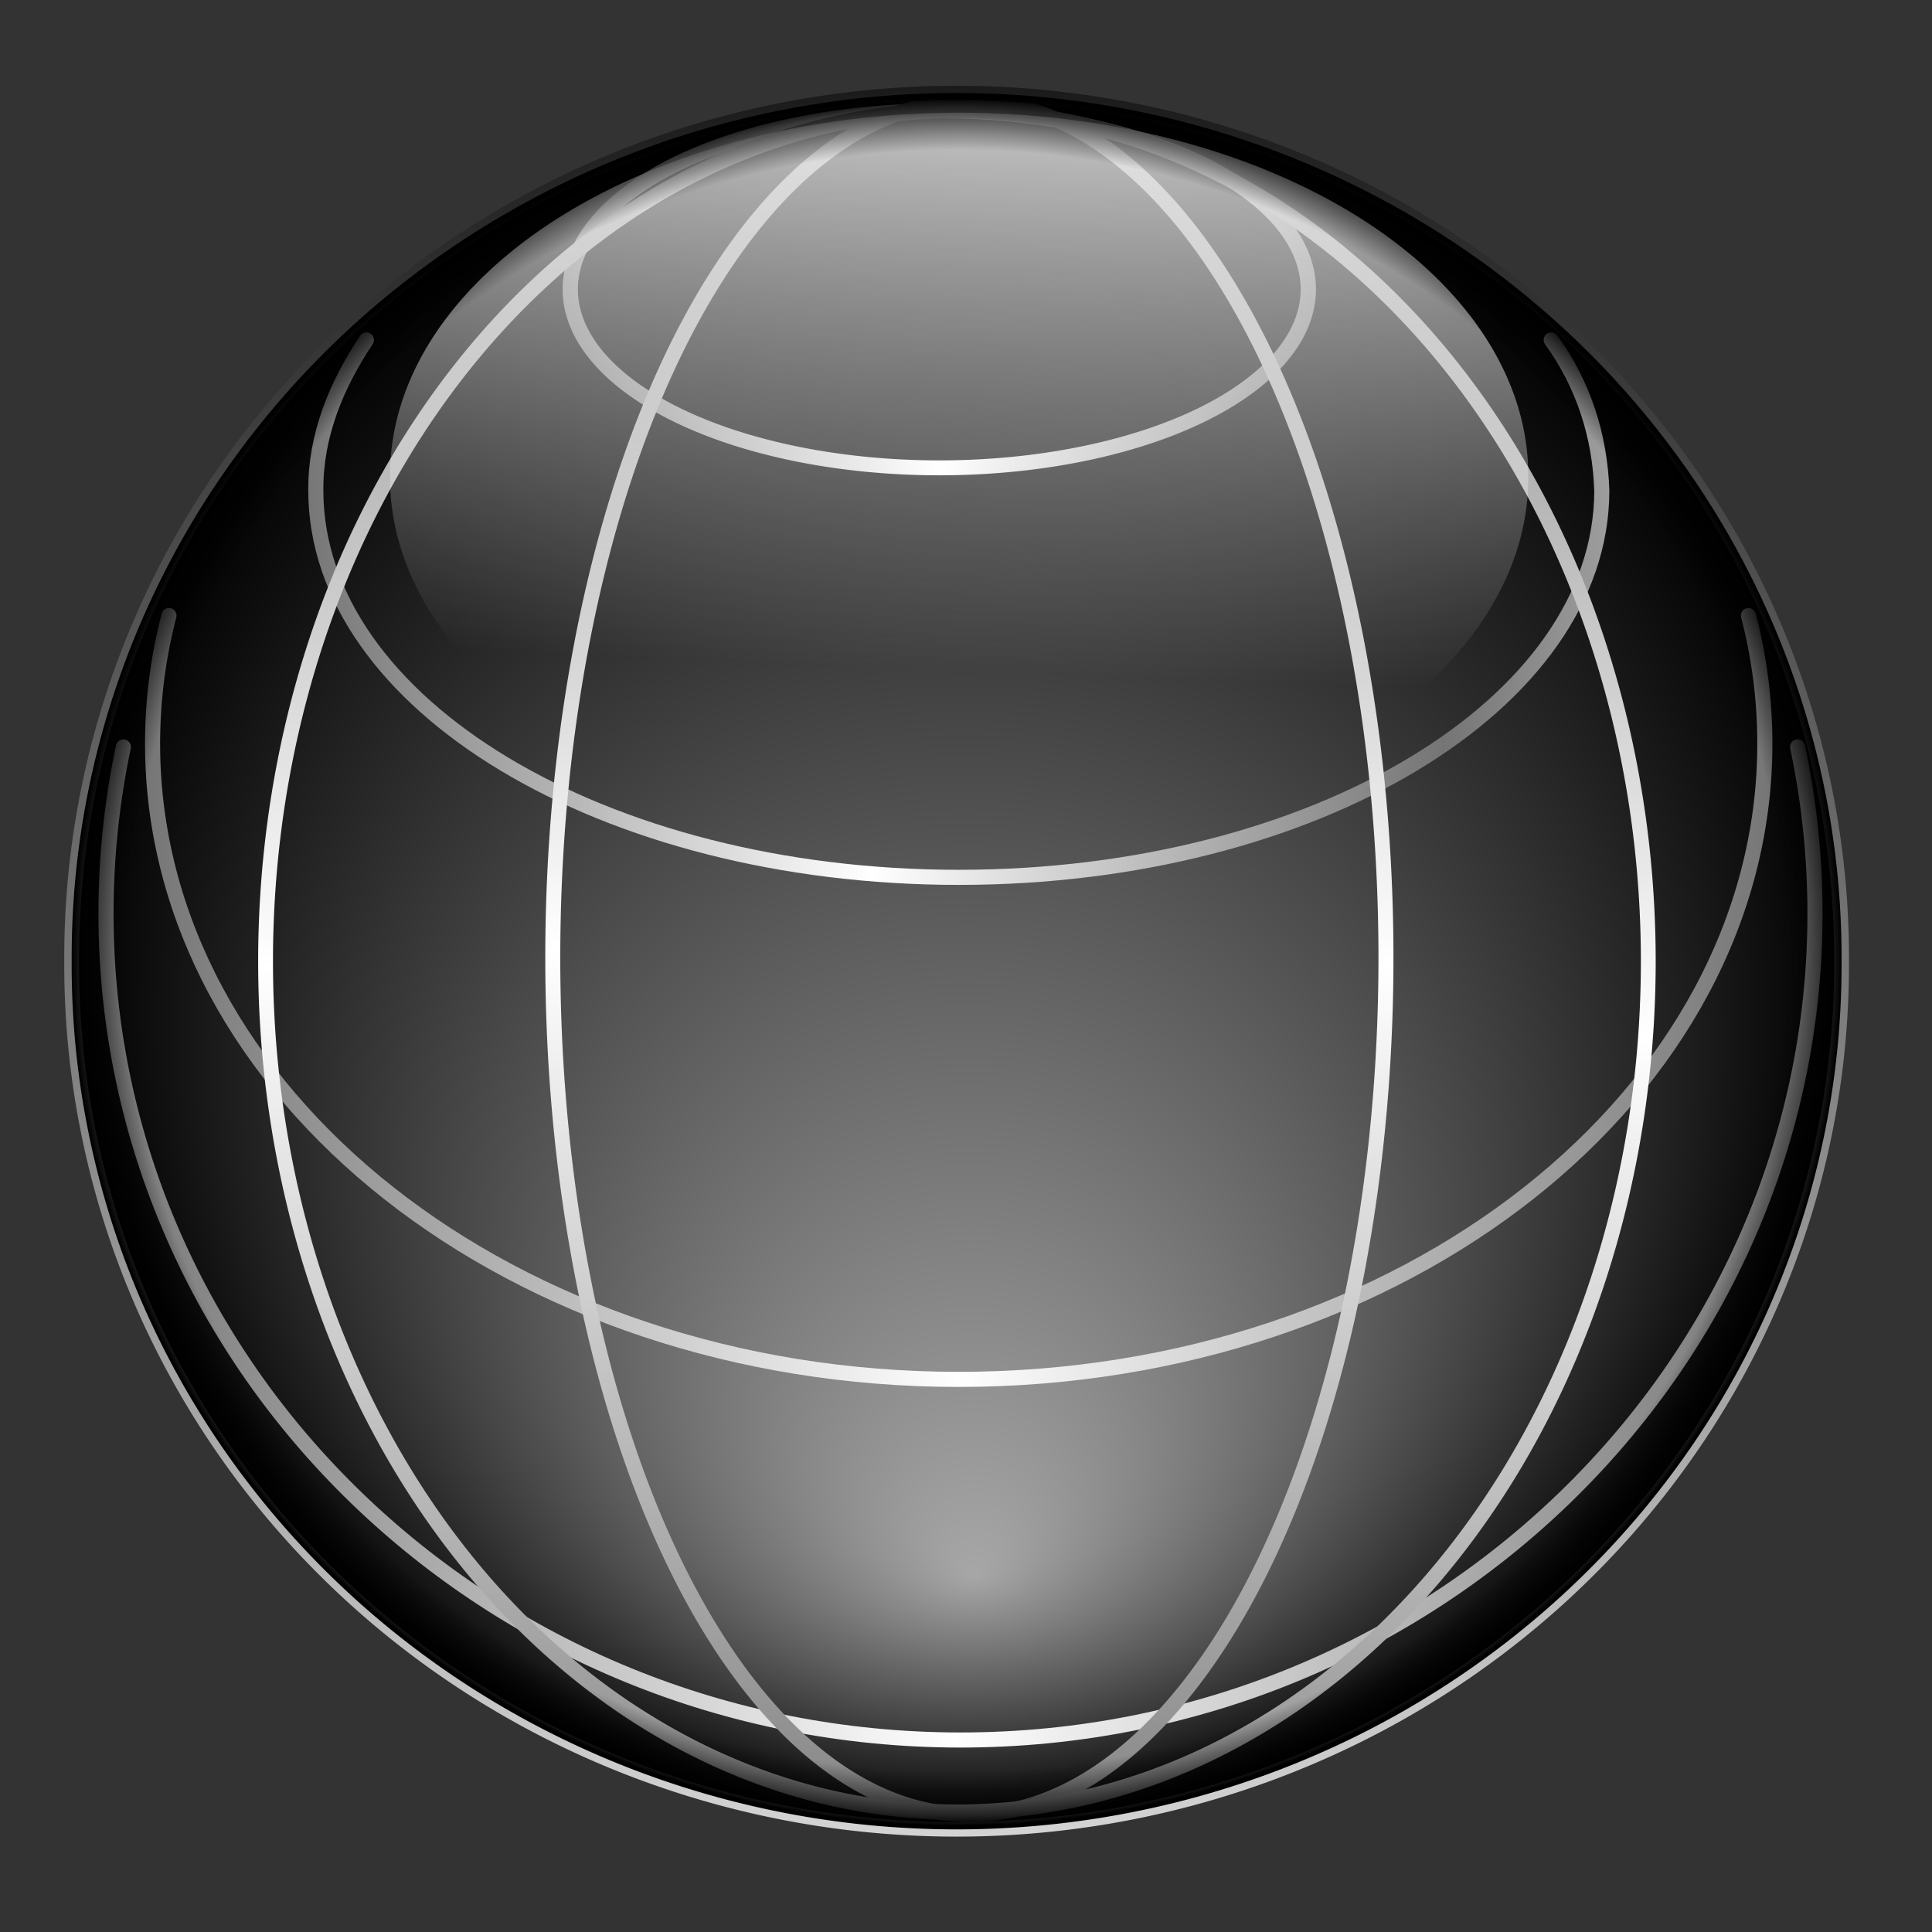 <?xml version="1.0" encoding="UTF-8" standalone="no"?>
<!-- Created with Inkscape (http://www.inkscape.org/) -->

<svg
   xmlns:dc="http://purl.org/dc/elements/1.1/"
   xmlns:cc="http://creativecommons.org/ns#"
   xmlns:rdf="http://www.w3.org/1999/02/22-rdf-syntax-ns#"
   xmlns:svg="http://www.w3.org/2000/svg"
   xmlns="http://www.w3.org/2000/svg"
   xmlns:xlink="http://www.w3.org/1999/xlink"
   xmlns:sodipodi="http://sodipodi.sourceforge.net/DTD/sodipodi-0.dtd"
   xmlns:inkscape="http://www.inkscape.org/namespaces/inkscape"
   id="svg2"
   sodipodi:version="0.32"
   inkscape:version="0.48.0 r9654"
   width="256"
   height="256"
   version="1.0"
   sodipodi:docname="gnome-fs-network.svg">
  <rect width="100%" height="100%" fill="#333333" stroke="none"/>
  <defs
     id="defs5">
    <linearGradient
       id="linearGradient3925">
      <stop
         id="stop3927"
         offset="0"
         style="stop-color:#000000;stop-opacity:0;" />
      <stop
         style="stop-color:#000000;stop-opacity:0;"
         offset="0.938"
         id="stop3929" />
      <stop
         style="stop-color:#000000;stop-opacity:0.742;"
         offset="0.987"
         id="stop3931" />
      <stop
         id="stop3933"
         offset="1"
         style="stop-color:#000000;stop-opacity:1;" />
    </linearGradient>
    <linearGradient
       id="linearGradient2814">
      <stop
         style="stop-color:#757575;stop-opacity:1;"
         offset="0"
         id="stop2816" />
      <stop
         style="stop-color:white;stop-opacity:1"
         offset="1"
         id="stop2818" />
    </linearGradient>
    <linearGradient
       id="linearGradient2825">
      <stop
         style="stop-color:#181818;stop-opacity:1;"
         offset="0"
         id="stop2827" />
      <stop
         style="stop-color:#d6d6d6;stop-opacity:1;"
         offset="1"
         id="stop2829" />
    </linearGradient>
    <linearGradient
       id="linearGradient2819">
      <stop
         style="stop-color:#000000;stop-opacity:0;"
         offset="0"
         id="stop2821" />
      <stop
         style="stop-color:#ffffff;stop-opacity:0.701;"
         offset="1"
         id="stop2823" />
    </linearGradient>
    <linearGradient
       id="linearGradient2807">
      <stop
         id="stop2809"
         offset="0"
         style="stop-color:#fefefe;stop-opacity:0.885;" />
      <stop
         id="stop2811"
         offset="1"
         style="stop-color:#ffffff;stop-opacity:0;" />
    </linearGradient>
    <linearGradient
       id="linearGradient2764">
      <stop
         style="stop-color:#a7a7a7;stop-opacity:1;"
         offset="0"
         id="stop2766" />
      <stop
         style="stop-color:#000000;stop-opacity:1;"
         offset="1"
         id="stop2768" />
    </linearGradient>
    <linearGradient
       inkscape:collect="always"
       xlink:href="#linearGradient2764"
       id="linearGradient2770"
       x1="63.879"
       y1="125.338"
       x2="61.217"
       y2="0.968"
       gradientUnits="userSpaceOnUse" />
    <linearGradient
       inkscape:collect="always"
       xlink:href="#linearGradient2764"
       id="linearGradient2774"
       gradientUnits="userSpaceOnUse"
       x1="63.879"
       y1="125.338"
       x2="61.217"
       y2="0.968" />
    <linearGradient
       inkscape:collect="always"
       xlink:href="#linearGradient2819"
       id="linearGradient2813"
       gradientUnits="userSpaceOnUse"
       x1="63.879"
       y1="123.403"
       x2="61.217"
       y2="0.968" />
    <linearGradient
       inkscape:collect="always"
       xlink:href="#linearGradient2807"
       id="linearGradient2817"
       gradientUnits="userSpaceOnUse"
       x1="66.541"
       y1="90.253"
       x2="66.541"
       y2="126.79" />
    <linearGradient
       inkscape:collect="always"
       xlink:href="#linearGradient2825"
       id="linearGradient2831"
       x1="100.642"
       y1="126.306"
       x2="31.714"
       y2="7.985"
       gradientUnits="userSpaceOnUse" />
    <linearGradient
       inkscape:collect="always"
       xlink:href="#linearGradient2807"
       id="linearGradient2848"
       gradientUnits="userSpaceOnUse"
       x1="66.541"
       y1="90.253"
       x2="66.541"
       y2="126.79" />
    <linearGradient
       inkscape:collect="always"
       xlink:href="#linearGradient2825"
       id="linearGradient2850"
       gradientUnits="userSpaceOnUse"
       x1="100.642"
       y1="126.306"
       x2="31.714"
       y2="7.985" />
    <linearGradient
       inkscape:collect="always"
       xlink:href="#linearGradient2814"
       id="linearGradient2836"
       x1="9.903"
       y1="166.065"
       x2="125.336"
       y2="162.193"
       gradientUnits="userSpaceOnUse"
       spreadMethod="reflect" />
    <linearGradient
       y2="232.529"
       x2="1.684"
       y1="191.395"
       x1="3.639"
       gradientTransform="matrix(0.551,0,0,0.334,7.887,-67.145)"
       gradientUnits="userSpaceOnUse"
       id="linearGradient2926"
       xlink:href="#linearGradient2913"
       inkscape:collect="always" />
    <linearGradient
       y2="196.718"
       x2="11.363"
       y1="230.11"
       x1="11.866"
       gradientTransform="matrix(0.551,0,0,0.334,7.887,-67.145)"
       gradientUnits="userSpaceOnUse"
       id="linearGradient2924"
       xlink:href="#linearGradient2905"
       inkscape:collect="always" />
    <pattern
       id="pattern2921"
       patternTransform="translate(3.791,206.559)"
       height="7.904"
       width="24.841"
       patternUnits="userSpaceOnUse">
      <rect
         style="fill:url(#linearGradient2924);fill-opacity:1;stroke:url(#linearGradient2926);stroke-width:1.116;stroke-miterlimit:4;stroke-dasharray:none"
         width="23.725"
         height="6.788"
         x="0.558"
         y="0.558"
         id="rect2908" />
    </pattern>
    <linearGradient
       gradientTransform="matrix(0.551,0,0,0.334,11.678,139.414)"
       gradientUnits="userSpaceOnUse"
       y2="232.529"
       x2="1.684"
       y1="191.395"
       x1="3.639"
       id="linearGradient2919"
       xlink:href="#linearGradient2913"
       inkscape:collect="always" />
    <linearGradient
       gradientTransform="matrix(0.551,0,0,0.334,11.678,139.414)"
       gradientUnits="userSpaceOnUse"
       y2="196.718"
       x2="11.363"
       y1="230.11"
       x1="11.866"
       id="linearGradient2911"
       xlink:href="#linearGradient2905"
       inkscape:collect="always" />
    <linearGradient
       y2="104.287"
       x2="38.581"
       y1="37.505"
       x1="40.3"
       gradientTransform="matrix(0.375,0,0,0.125,-1.918,-6.524)"
       gradientUnits="userSpaceOnUse"
       id="linearGradient2906"
       xlink:href="#linearGradient2893"
       inkscape:collect="always" />
    <linearGradient
       y2="52.956"
       x2="12.334"
       y1="61.528"
       x1="13.066"
       gradientTransform="matrix(1.363,0,0,0.657,-7.654,-35.353)"
       gradientUnits="userSpaceOnUse"
       id="linearGradient2904"
       xlink:href="#linearGradient2887"
       inkscape:collect="always" />
    <pattern
       id="pattern2901"
       patternTransform="translate(4.607,53)"
       height="4.336"
       width="20.305"
       patternUnits="userSpaceOnUse">
      <path
         style="fill:url(#linearGradient2904);fill-opacity:1;fill-rule:evenodd;stroke:url(#linearGradient2906);stroke-width:0.52;stroke-linecap:round;stroke-linejoin:round;stroke-miterlimit:4;stroke-dasharray:none;stroke-opacity:1"
         d="M 0.26,0.26 L 20.045,0.26 L 20.045,4.076 L 0.26,4.076 L 0.26,0.26 z "
         id="rect2872" />
    </pattern>
    <linearGradient
       gradientTransform="matrix(0.375,0,0,0.125,2.689,46.477)"
       gradientUnits="userSpaceOnUse"
       y2="104.287"
       x2="38.581"
       y1="37.505"
       x1="40.3"
       id="linearGradient2899"
       xlink:href="#linearGradient2893"
       inkscape:collect="always" />
    <linearGradient
       gradientTransform="matrix(1.363,0,0,0.657,-3.047,17.647)"
       y2="52.956"
       x2="12.334"
       y1="61.528"
       x1="13.066"
       gradientUnits="userSpaceOnUse"
       id="linearGradient2885"
       xlink:href="#linearGradient2887"
       inkscape:collect="always" />
    <linearGradient
       gradientUnits="userSpaceOnUse"
       y2="57.104"
       x2="20.325"
       y1="57.104"
       x1="5.807"
       id="linearGradient2881"
       xlink:href="#linearGradient2875"
       inkscape:collect="always" />
    <linearGradient
       y2="123.946"
       x2="411.624"
       y1="110.582"
       x1="363.394"
       spreadMethod="reflect"
       gradientUnits="userSpaceOnUse"
       id="linearGradient3134"
       xlink:href="#linearGradient2813"
       inkscape:collect="always" />
    <linearGradient
       y2="123.946"
       x2="411.624"
       y1="110.582"
       x1="363.394"
       spreadMethod="reflect"
       gradientUnits="userSpaceOnUse"
       id="linearGradient3132"
       xlink:href="#linearGradient2813"
       inkscape:collect="always" />
    <linearGradient
       y2="101.09"
       x2="425.967"
       y1="119.394"
       x1="485.287"
       spreadMethod="reflect"
       gradientUnits="userSpaceOnUse"
       id="linearGradient3130"
       xlink:href="#linearGradient2819"
       inkscape:collect="always" />
    <linearGradient
       y2="101.09"
       x2="425.967"
       y1="119.394"
       x1="485.287"
       spreadMethod="reflect"
       gradientUnits="userSpaceOnUse"
       id="linearGradient3128"
       xlink:href="#linearGradient2813"
       inkscape:collect="always" />
    <linearGradient
       y2="2.904"
       x2="140.356"
       y1="28.794"
       x1="104.513"
       gradientTransform="matrix(0.885,0,0,0.885,-32.193,82.551)"
       gradientUnits="userSpaceOnUse"
       id="linearGradient2562"
       xlink:href="#linearGradient2848"
       inkscape:collect="always" />
    <linearGradient
       gradientTransform="matrix(0.885,0,0,0.885,-131.379,25.641)"
       gradientUnits="userSpaceOnUse"
       y2="2.904"
       x2="140.356"
       y1="41.134"
       x1="97.254"
       id="linearGradient2842"
       xlink:href="#linearGradient2836"
       inkscape:collect="always" />
    <linearGradient
       gradientTransform="matrix(1.005,0,0,0.992,-218.813,113.113)"
       y2="-1.143"
       x2="436.595"
       y1="65.35"
       x1="393.479"
       gradientUnits="userSpaceOnUse"
       id="linearGradient2559"
       xlink:href="#linearGradient2814"
       inkscape:collect="always" />
    <linearGradient
       gradientTransform="matrix(0.885,0,0,0.885,-218.529,38.757)"
       gradientUnits="userSpaceOnUse"
       y2="-1.452"
       x2="444.266"
       y1="69.202"
       x1="390.952"
       id="linearGradient2556"
       xlink:href="#linearGradient2898"
       inkscape:collect="always" />
    <linearGradient
       id="linearGradient2876">
      <stop
         style="stop-color:white;stop-opacity:1"
         offset="0"
         id="stop2878" />
      <stop
         style="stop-color:#313131;stop-opacity:1"
         offset="1"
         id="stop2880" />
    </linearGradient>
    <linearGradient
       inkscape:collect="always"
       id="linearGradient2898">
      <stop
         style="stop-color:#f2d971;stop-opacity:1;"
         offset="0"
         id="stop2900" />
      <stop
         style="stop-color:white;stop-opacity:1"
         offset="1"
         id="stop2902" />
    </linearGradient>
    <linearGradient
       y2="123.946"
       x2="411.624"
       y1="110.582"
       x1="363.394"
       spreadMethod="reflect"
       gradientUnits="userSpaceOnUse"
       id="linearGradient2837"
       xlink:href="#linearGradient2813"
       inkscape:collect="always" />
    <linearGradient
       y2="123.946"
       x2="411.624"
       y1="110.582"
       x1="363.394"
       spreadMethod="reflect"
       gradientUnits="userSpaceOnUse"
       id="linearGradient2839"
       xlink:href="#linearGradient2813"
       inkscape:collect="always" />
    <linearGradient
       spreadMethod="reflect"
       y2="101.09"
       x2="425.967"
       y1="119.394"
       x1="485.287"
       gradientUnits="userSpaceOnUse"
       id="linearGradient2811"
       xlink:href="#linearGradient2813"
       inkscape:collect="always" />
    <linearGradient
       spreadMethod="reflect"
       y2="101.09"
       x2="425.967"
       y1="119.394"
       x1="485.287"
       gradientUnits="userSpaceOnUse"
       id="linearGradient2809"
       xlink:href="#linearGradient2819"
       inkscape:collect="always" />
    <linearGradient
       id="linearGradient2875"
       inkscape:collect="always">
      <stop
         id="stop2877"
         offset="0"
         style="stop-color:#fcdd01;stop-opacity:1;" />
      <stop
         id="stop2879"
         offset="1"
         style="stop-color:#fcdd01;stop-opacity:0;" />
    </linearGradient>
    <linearGradient
       id="linearGradient2887">
      <stop
         style="stop-color:#000000;stop-opacity:0;"
         offset="0"
         id="stop2889" />
      <stop
         id="stop3923"
         offset="0.25"
         style="stop-color:#000000;stop-opacity:0;" />
      <stop
         id="stop3921"
         offset="0.5"
         style="stop-color:#000000;stop-opacity:0.742;" />
      <stop
         style="stop-color:#000000;stop-opacity:1;"
         offset="1"
         id="stop2891" />
    </linearGradient>
    <linearGradient
       id="linearGradient2893"
       inkscape:collect="always">
      <stop
         id="stop2895"
         offset="0"
         style="stop-color:#9e8d1e;stop-opacity:1" />
      <stop
         id="stop2897"
         offset="1"
         style="stop-color:#ead666;stop-opacity:0" />
    </linearGradient>
    <linearGradient
       id="linearGradient2905"
       inkscape:collect="always">
      <stop
         id="stop2907"
         offset="0"
         style="stop-color:#90842f;stop-opacity:1" />
      <stop
         id="stop2909"
         offset="1"
         style="stop-color:#fcdd01;stop-opacity:0.481" />
    </linearGradient>
    <linearGradient
       id="linearGradient2913"
       inkscape:collect="always">
      <stop
         id="stop2915"
         offset="0"
         style="stop-color:#9e8d1e;stop-opacity:1;" />
      <stop
         id="stop2917"
         offset="1"
         style="stop-color:#ded389;stop-opacity:0.984" />
    </linearGradient>
    <linearGradient
       y2="390.632"
       x2="107.535"
       y1="385.455"
       x1="107.573"
       spreadMethod="reflect"
       gradientUnits="userSpaceOnUse"
       id="linearGradient2878"
       xlink:href="#linearGradient2779"
       inkscape:collect="always" />
    <linearGradient
       y2="469.126"
       x2="304.404"
       y1="422.603"
       x1="307.519"
       gradientUnits="userSpaceOnUse"
       id="linearGradient2281"
       xlink:href="#linearGradient2779"
       inkscape:collect="always" />
    <linearGradient
       y2="287.152"
       x2="523.129"
       y1="287.152"
       x1="436.748"
       spreadMethod="reflect"
       gradientUnits="userSpaceOnUse"
       id="linearGradient2874"
       xlink:href="#linearGradient2803"
       inkscape:collect="always" />
    <linearGradient
       y2="234.319"
       x2="395.114"
       y1="234.319"
       x1="257.628"
       spreadMethod="reflect"
       gradientTransform="translate(-3.649,-0.912)"
       gradientUnits="userSpaceOnUse"
       id="linearGradient2872"
       xlink:href="#linearGradient2803"
       inkscape:collect="always" />
    <linearGradient
       y2="299.923"
       x2="113.769"
       y1="132.075"
       x1="188.339"
       spreadMethod="reflect"
       gradientUnits="userSpaceOnUse"
       id="linearGradient2870"
       xlink:href="#linearGradient2803"
       inkscape:collect="always" />
    <linearGradient
       y2="307.705"
       x2="209.552"
       y1="307.705"
       x1="71.141"
       gradientUnits="userSpaceOnUse"
       id="linearGradient2868"
       xlink:href="#linearGradient2803"
       inkscape:collect="always" />
    <linearGradient
       y2="284.216"
       x2="411.838"
       y1="284.216"
       x1="407.727"
       spreadMethod="reflect"
       gradientUnits="userSpaceOnUse"
       id="linearGradient2866"
       xlink:href="#linearGradient2779"
       inkscape:collect="always" />
    <linearGradient
       y2="215.511"
       x2="209.838"
       y1="215.511"
       x1="203.761"
       spreadMethod="reflect"
       gradientTransform="matrix(0.718,0,0,1,56.391,0)"
       gradientUnits="userSpaceOnUse"
       id="linearGradient2864"
       xlink:href="#linearGradient2779"
       inkscape:collect="always" />
    <radialGradient
       r="211.9"
       fy="416.271"
       fx="271.297"
       cy="416.271"
       cx="271.297"
       gradientTransform="matrix(1.043,0.052,-0.004,0.088,-9.855,365.421)"
       gradientUnits="userSpaceOnUse"
       id="radialGradient2862"
       xlink:href="#linearGradient2803"
       inkscape:collect="always" />
    <linearGradient
       id="linearGradient2779"
       inkscape:collect="always">
      <stop
         id="stop2781"
         offset="0"
         style="stop-color:#ccc;stop-opacity:1;" />
      <stop
         id="stop2783"
         offset="1"
         style="stop-color:#0c0000;stop-opacity:1" />
    </linearGradient>
    <linearGradient
       id="linearGradient2803"
       inkscape:collect="always">
      <stop
         id="stop2805"
         offset="0"
         style="stop-color:#e6e6e6;stop-opacity:1;" />
      <stop
         id="stop2807"
         offset="1"
         style="stop-color:#b0a7a7;stop-opacity:1" />
    </linearGradient>
    <linearGradient
       inkscape:collect="always"
       xlink:href="#linearGradient2876"
       id="linearGradient2294"
       gradientTransform="scale(2.563,0.39)"
       x1="130.981"
       y1="1067.036"
       x2="127.244"
       y2="1184.428"
       gradientUnits="userSpaceOnUse" />
    <linearGradient
       inkscape:collect="always"
       xlink:href="#linearGradient2764"
       id="linearGradient3193"
       gradientUnits="userSpaceOnUse"
       x1="63.879"
       y1="125.338"
       x2="61.217"
       y2="0.968" />
    <linearGradient
       inkscape:collect="always"
       xlink:href="#linearGradient2814"
       id="linearGradient3195"
       gradientUnits="userSpaceOnUse"
       spreadMethod="reflect"
       x1="38.682"
       y1="15.728"
       x2="64.605"
       y2="15.728" />
    <linearGradient
       inkscape:collect="always"
       xlink:href="#linearGradient2814"
       id="linearGradient3197"
       gradientUnits="userSpaceOnUse"
       spreadMethod="reflect"
       x1="38.555"
       y1="79.368"
       x2="116.547"
       y2="79.368" />
    <linearGradient
       inkscape:collect="always"
       xlink:href="#linearGradient2814"
       id="linearGradient3199"
       gradientUnits="userSpaceOnUse"
       spreadMethod="reflect"
       x1="16.261"
       y1="132.47"
       x2="128.351"
       y2="132.47" />
    <linearGradient
       inkscape:collect="always"
       xlink:href="#linearGradient2814"
       id="linearGradient3201"
       gradientUnits="userSpaceOnUse"
       spreadMethod="reflect"
       x1="9.903"
       y1="166.065"
       x2="125.336"
       y2="162.193" />
    <linearGradient
       inkscape:collect="always"
       xlink:href="#linearGradient2814"
       id="linearGradient3203"
       gradientUnits="userSpaceOnUse"
       spreadMethod="reflect"
       x1="65.452"
       y1="-1.331"
       x2="64.253"
       y2="62.306" />
    <linearGradient
       inkscape:collect="always"
       xlink:href="#linearGradient2814"
       id="linearGradient3205"
       gradientUnits="userSpaceOnUse"
       spreadMethod="reflect"
       x1="65.614"
       y1="-1.566"
       x2="62.427"
       y2="66.022" />
    <linearGradient
       inkscape:collect="always"
       xlink:href="#linearGradient2819"
       id="linearGradient3207"
       gradientUnits="userSpaceOnUse"
       x1="63.879"
       y1="123.403"
       x2="61.217"
       y2="0.968" />
    <linearGradient
       inkscape:collect="always"
       xlink:href="#linearGradient2807"
       id="linearGradient3209"
       gradientUnits="userSpaceOnUse"
       x1="66.541"
       y1="90.253"
       x2="66.541"
       y2="126.79" />
    <linearGradient
       inkscape:collect="always"
       xlink:href="#linearGradient2825"
       id="linearGradient3211"
       gradientUnits="userSpaceOnUse"
       x1="100.642"
       y1="126.306"
       x2="31.714"
       y2="7.985" />
    <linearGradient
       inkscape:collect="always"
       xlink:href="#linearGradient2764"
       id="linearGradient3885"
       gradientUnits="userSpaceOnUse"
       x1="63.879"
       y1="125.338"
       x2="61.217"
       y2="0.968" />
    <linearGradient
       inkscape:collect="always"
       xlink:href="#linearGradient2814"
       id="linearGradient3887"
       gradientUnits="userSpaceOnUse"
       spreadMethod="reflect"
       x1="38.682"
       y1="15.728"
       x2="64.605"
       y2="15.728" />
    <linearGradient
       inkscape:collect="always"
       xlink:href="#linearGradient2814"
       id="linearGradient3889"
       gradientUnits="userSpaceOnUse"
       spreadMethod="reflect"
       x1="38.555"
       y1="79.368"
       x2="116.547"
       y2="79.368" />
    <linearGradient
       inkscape:collect="always"
       xlink:href="#linearGradient2814"
       id="linearGradient3891"
       gradientUnits="userSpaceOnUse"
       spreadMethod="reflect"
       x1="16.261"
       y1="132.47"
       x2="128.351"
       y2="132.47" />
    <linearGradient
       inkscape:collect="always"
       xlink:href="#linearGradient2814"
       id="linearGradient3893"
       gradientUnits="userSpaceOnUse"
       spreadMethod="reflect"
       x1="9.903"
       y1="166.065"
       x2="125.336"
       y2="162.193" />
    <linearGradient
       inkscape:collect="always"
       xlink:href="#linearGradient2814"
       id="linearGradient3895"
       gradientUnits="userSpaceOnUse"
       spreadMethod="reflect"
       x1="65.452"
       y1="-1.331"
       x2="64.253"
       y2="62.306" />
    <linearGradient
       inkscape:collect="always"
       xlink:href="#linearGradient2814"
       id="linearGradient3897"
       gradientUnits="userSpaceOnUse"
       spreadMethod="reflect"
       x1="65.614"
       y1="-1.566"
       x2="62.427"
       y2="66.022" />
    <linearGradient
       inkscape:collect="always"
       xlink:href="#linearGradient2819"
       id="linearGradient3899"
       gradientUnits="userSpaceOnUse"
       x1="63.879"
       y1="123.403"
       x2="61.217"
       y2="0.968" />
    <linearGradient
       inkscape:collect="always"
       xlink:href="#linearGradient2807"
       id="linearGradient3901"
       gradientUnits="userSpaceOnUse"
       x1="66.541"
       y1="90.253"
       x2="66.541"
       y2="126.79" />
    <linearGradient
       inkscape:collect="always"
       xlink:href="#linearGradient2825"
       id="linearGradient3903"
       gradientUnits="userSpaceOnUse"
       x1="100.642"
       y1="126.306"
       x2="31.714"
       y2="7.985" />
    <linearGradient
       inkscape:collect="always"
       xlink:href="#linearGradient2814"
       id="linearGradient3910"
       gradientUnits="userSpaceOnUse"
       spreadMethod="reflect"
       x1="9.903"
       y1="166.065"
       x2="125.336"
       y2="162.193"
       gradientTransform="matrix(0.885,0,0,0.885,10.16,9.674)" />
    <linearGradient
       inkscape:collect="always"
       xlink:href="#linearGradient2814"
       id="linearGradient3913"
       gradientUnits="userSpaceOnUse"
       spreadMethod="reflect"
       x1="16.261"
       y1="132.47"
       x2="128.351"
       y2="132.47"
       gradientTransform="matrix(0.885,0,0,0.885,10.16,9.674)" />
    <linearGradient
       inkscape:collect="always"
       xlink:href="#linearGradient2814"
       id="linearGradient3916"
       gradientUnits="userSpaceOnUse"
       spreadMethod="reflect"
       x1="38.555"
       y1="79.368"
       x2="116.547"
       y2="79.368"
       gradientTransform="matrix(0.885,0,0,0.885,10.16,9.674)" />
    <linearGradient
       inkscape:collect="always"
       xlink:href="#linearGradient2825"
       id="linearGradient3922"
       gradientUnits="userSpaceOnUse"
       x1="100.642"
       y1="126.306"
       x2="31.714"
       y2="7.985" />
    <linearGradient
       inkscape:collect="always"
       xlink:href="#linearGradient2819"
       id="linearGradient3924"
       gradientUnits="userSpaceOnUse"
       x1="63.879"
       y1="123.403"
       x2="61.217"
       y2="0.968" />
    <radialGradient
       inkscape:collect="always"
       xlink:href="#linearGradient2807"
       id="radialGradient3926"
       cx="61.461"
       cy="20.253"
       fx="61.461"
       fy="20.253"
       r="61.116"
       gradientUnits="userSpaceOnUse"
       gradientTransform="matrix(1,-0.004,0.003,0.742,-0.057,5.469)" />
    <radialGradient
       inkscape:collect="always"
       xlink:href="#linearGradient2803"
       id="radialGradient3928"
       gradientUnits="userSpaceOnUse"
       gradientTransform="matrix(1.043,0.052,-0.004,0.088,-9.855,365.421)"
       cx="271.297"
       cy="416.271"
       fx="271.297"
       fy="416.271"
       r="211.9" />
    <linearGradient
       inkscape:collect="always"
       xlink:href="#linearGradient2779"
       id="linearGradient3930"
       gradientUnits="userSpaceOnUse"
       gradientTransform="matrix(0.718,0,0,1,56.391,0)"
       spreadMethod="reflect"
       x1="203.761"
       y1="215.511"
       x2="209.838"
       y2="215.511" />
    <linearGradient
       inkscape:collect="always"
       xlink:href="#linearGradient2779"
       id="linearGradient3932"
       gradientUnits="userSpaceOnUse"
       spreadMethod="reflect"
       x1="407.727"
       y1="284.216"
       x2="411.838"
       y2="284.216" />
    <linearGradient
       inkscape:collect="always"
       xlink:href="#linearGradient2803"
       id="linearGradient3934"
       gradientUnits="userSpaceOnUse"
       x1="71.141"
       y1="307.705"
       x2="209.552"
       y2="307.705" />
    <linearGradient
       inkscape:collect="always"
       xlink:href="#linearGradient2803"
       id="linearGradient3936"
       gradientUnits="userSpaceOnUse"
       spreadMethod="reflect"
       x1="188.339"
       y1="132.075"
       x2="113.769"
       y2="299.923" />
    <linearGradient
       inkscape:collect="always"
       xlink:href="#linearGradient2803"
       id="linearGradient3938"
       gradientUnits="userSpaceOnUse"
       gradientTransform="translate(-3.649,-0.912)"
       spreadMethod="reflect"
       x1="257.628"
       y1="234.319"
       x2="395.114"
       y2="234.319" />
    <linearGradient
       inkscape:collect="always"
       xlink:href="#linearGradient2803"
       id="linearGradient3940"
       gradientUnits="userSpaceOnUse"
       spreadMethod="reflect"
       x1="436.748"
       y1="287.152"
       x2="523.129"
       y2="287.152" />
    <linearGradient
       inkscape:collect="always"
       xlink:href="#linearGradient2876"
       id="linearGradient3942"
       gradientUnits="userSpaceOnUse"
       gradientTransform="scale(2.563,0.39)"
       x1="130.981"
       y1="1067.036"
       x2="127.244"
       y2="1184.428" />
    <linearGradient
       inkscape:collect="always"
       xlink:href="#linearGradient2779"
       id="linearGradient3944"
       gradientUnits="userSpaceOnUse"
       spreadMethod="reflect"
       x1="107.573"
       y1="385.455"
       x2="107.535"
       y2="390.632" />
    <linearGradient
       inkscape:collect="always"
       xlink:href="#linearGradient2814"
       id="linearGradient3958"
       gradientUnits="userSpaceOnUse"
       spreadMethod="reflect"
       x1="38.682"
       y1="15.728"
       x2="64.605"
       y2="15.728" />
    <linearGradient
       inkscape:collect="always"
       xlink:href="#linearGradient2814"
       id="linearGradient3960"
       gradientUnits="userSpaceOnUse"
       gradientTransform="matrix(0.885,0,0,0.885,10.16,9.674)"
       spreadMethod="reflect"
       x1="38.555"
       y1="79.368"
       x2="116.547"
       y2="79.368" />
    <linearGradient
       inkscape:collect="always"
       xlink:href="#linearGradient2814"
       id="linearGradient3962"
       gradientUnits="userSpaceOnUse"
       gradientTransform="matrix(0.885,0,0,0.885,10.16,9.674)"
       spreadMethod="reflect"
       x1="16.261"
       y1="132.47"
       x2="128.351"
       y2="132.47" />
    <linearGradient
       inkscape:collect="always"
       xlink:href="#linearGradient2814"
       id="linearGradient3964"
       gradientUnits="userSpaceOnUse"
       gradientTransform="matrix(0.885,0,0,0.885,10.16,9.674)"
       spreadMethod="reflect"
       x1="9.903"
       y1="166.065"
       x2="125.336"
       y2="162.193" />
    <linearGradient
       inkscape:collect="always"
       xlink:href="#linearGradient2814"
       id="linearGradient3966"
       gradientUnits="userSpaceOnUse"
       spreadMethod="reflect"
       x1="65.452"
       y1="-1.331"
       x2="64.253"
       y2="62.306" />
    <linearGradient
       inkscape:collect="always"
       xlink:href="#linearGradient2814"
       id="linearGradient3968"
       gradientUnits="userSpaceOnUse"
       spreadMethod="reflect"
       x1="65.614"
       y1="-1.566"
       x2="62.427"
       y2="66.022" />
    <radialGradient
       inkscape:collect="always"
       xlink:href="#linearGradient2807"
       id="radialGradient3970"
       gradientUnits="userSpaceOnUse"
       gradientTransform="matrix(1,-0.004,0.003,0.742,-0.057,5.469)"
       cx="61.461"
       cy="20.253"
       fx="61.461"
       fy="20.253"
       r="61.116" />
    <linearGradient
       inkscape:collect="always"
       xlink:href="#linearGradient2825"
       id="linearGradient3972"
       gradientUnits="userSpaceOnUse"
       x1="100.642"
       y1="126.306"
       x2="31.714"
       y2="7.985" />
    <linearGradient
       inkscape:collect="always"
       xlink:href="#linearGradient2814"
       id="linearGradient3902"
       gradientUnits="userSpaceOnUse"
       gradientTransform="matrix(0.97,0,0,0.97,2.498,3.638)"
       spreadMethod="reflect"
       x1="9.903"
       y1="166.065"
       x2="125.336"
       y2="162.193" />
    <linearGradient
       inkscape:collect="always"
       xlink:href="#linearGradient2814"
       id="linearGradient3905"
       gradientUnits="userSpaceOnUse"
       gradientTransform="matrix(0.97,0,0,0.97,2.498,3.638)"
       spreadMethod="reflect"
       x1="16.261"
       y1="132.47"
       x2="128.351"
       y2="132.47" />
    <linearGradient
       inkscape:collect="always"
       xlink:href="#linearGradient2814"
       id="linearGradient3908"
       gradientUnits="userSpaceOnUse"
       gradientTransform="matrix(0.97,0,0,0.97,2.498,3.638)"
       spreadMethod="reflect"
       x1="38.555"
       y1="79.368"
       x2="116.547"
       y2="79.368" />
    <radialGradient
       inkscape:collect="always"
       xlink:href="#linearGradient2807"
       id="radialGradient3912"
       gradientUnits="userSpaceOnUse"
       gradientTransform="matrix(0.893,-0.004,0.003,0.742,6.522,5.469)"
       cx="61.461"
       cy="20.253"
       fx="61.461"
       fy="20.253"
       r="61.116" />
    <linearGradient
       inkscape:collect="always"
       xlink:href="#linearGradient2825"
       id="linearGradient3914"
       gradientUnits="userSpaceOnUse"
       x1="100.642"
       y1="126.306"
       x2="31.714"
       y2="7.985" />
    <radialGradient
       inkscape:collect="always"
       xlink:href="#linearGradient2764"
       id="radialGradient3891"
       cx="63.879"
       cy="63.637"
       fx="65.112"
       fy="106.199"
       r="59.766"
       gradientUnits="userSpaceOnUse" />
    <linearGradient
       inkscape:collect="always"
       xlink:href="#linearGradient2807"
       id="linearGradient3904"
       x1="125.733"
       y1="6.952"
       x2="122.409"
       y2="91.58"
       gradientUnits="userSpaceOnUse" />
    <linearGradient
       inkscape:collect="always"
       xlink:href="#linearGradient2825"
       id="linearGradient3915"
       x1="62.817"
       y1="1.371"
       x2="63.246"
       y2="125.746"
       gradientUnits="userSpaceOnUse" />
    <radialGradient
       inkscape:collect="always"
       xlink:href="#linearGradient3925"
       id="radialGradient3919"
       gradientUnits="userSpaceOnUse"
       cx="63.879"
       cy="63.637"
       fx="63.879"
       fy="63.637"
       r="59.766" />
  </defs>
  <sodipodi:namedview
     inkscape:window-height="994"
     inkscape:window-width="1680"
     inkscape:pageshadow="2"
     inkscape:pageopacity="0.0"
     guidetolerance="10.0"
     gridtolerance="10.0"
     objecttolerance="10.0"
     borderopacity="1.0"
     bordercolor="#666666"
     pagecolor="#ffffff"
     id="base"
     width="256px"
     height="256px"
     inkscape:zoom="3.3085938"
     inkscape:cx="128.82512"
     inkscape:cy="127.69776"
     inkscape:window-x="0"
     inkscape:window-y="32"
     inkscape:current-layer="svg2"
     showgrid="false"
     inkscape:window-maximized="1" />
  <path
     transform="matrix(1.962,0,0,1.917,1.425,5.37)"
     d="m 123.645,63.637 a 59.766,59.766 0 1 1 -119.531,0 59.766,59.766 0 1 1 119.531,0 z"
     sodipodi:ry="59.765594"
     sodipodi:rx="59.765594"
     sodipodi:cy="63.637051"
     sodipodi:cx="63.879017"
     id="path2772"
     style="fill:url(#radialGradient3891);fill-opacity:1;stroke:none"
     sodipodi:type="arc" />
  <path
     sodipodi:type="arc"
     style="fill:none;stroke:url(#linearGradient3958);stroke-width:1.031;stroke-linecap:round;stroke-linejoin:round;stroke-miterlimit:4;stroke-opacity:1;stroke-dasharray:none;stroke-dashoffset:0"
     id="path2776"
     sodipodi:cx="64.604912"
     sodipodi:cy="15.727788"
     sodipodi:rx="24.922495"
     sodipodi:ry="12.340264"
     d="m 89.527,15.728 a 24.922,12.34 0 1 1 -49.845,0 24.922,12.34 0 1 1 49.845,0 z"
     transform="matrix(1.962,0,0,1.917,-2.294,8.185)" />
  <path
     style="fill:none;stroke:url(#linearGradient3908);stroke-width:2;stroke-linecap:round;stroke-linejoin:round;stroke-miterlimit:4;stroke-opacity:1;stroke-dasharray:none;stroke-dashoffset:0"
     d="m 205.547,45.041 c 4.284,5.917 6.456,12.748 6.699,19.948 0,28.298 -38.169,51.265 -85.199,51.265 -47.03,0 -85.199,-22.967 -85.199,-51.265 -0.059,-7.274 2.703,-13.941 6.699,-19.948"
     id="path2778"
     sodipodi:nodetypes="ccccc"
     inkscape:connector-curvature="0" />
  <path
     style="fill:none;stroke:url(#linearGradient3905);stroke-width:2;stroke-linecap:round;stroke-linejoin:round;stroke-miterlimit:4;stroke-opacity:1;stroke-dasharray:none;stroke-dashoffset:0"
     d="m 231.681,81.564 c 1.424,5.482 2.171,11.158 2.171,16.971 0,46.501 -47.855,84.241 -106.818,84.241 -58.964,0 -106.818,-37.74 -106.818,-84.241 0,-5.813 0.748,-11.488 2.171,-16.971"
     id="path2780"
     sodipodi:nodetypes="ccccc"
     inkscape:connector-curvature="0" />
  <path
     style="fill:none;stroke:url(#linearGradient3902);stroke-width:2;stroke-linecap:round;stroke-linejoin:round;stroke-miterlimit:4;stroke-opacity:1;stroke-dasharray:none;stroke-dashoffset:0"
     d="m 238.194,98.973 c 1.509,7.128 2.302,14.507 2.302,22.064 0,60.457 -50.725,109.523 -113.225,109.523 -62.5,0 -113.225,-49.066 -113.225,-109.523 0,-7.557 0.793,-14.936 2.302,-22.064"
     id="path2782"
     sodipodi:nodetypes="ccccc"
     inkscape:connector-curvature="0" />
  <path
     sodipodi:type="arc"
     style="fill:none;stroke:url(#linearGradient3966);stroke-width:0.988;stroke-linecap:round;stroke-linejoin:round;stroke-miterlimit:4;stroke-opacity:1;stroke-dasharray:none;stroke-dashoffset:0"
     id="path2787"
     sodipodi:cx="65.451797"
     sodipodi:cy="62.30624"
     sodipodi:rx="27.463139"
     sodipodi:ry="55.773155"
     d="m 92.915,62.306 a 27.463,55.773 0 1 1 -54.926,0 27.463,55.773 0 1 1 54.926,0 z"
     transform="matrix(2.01,0,0,2.036,-3.112,0.039)" />
  <path
     sodipodi:type="arc"
     style="fill:none;stroke:url(#linearGradient3968);stroke-width:1.037;stroke-linecap:round;stroke-linejoin:round;stroke-miterlimit:4;stroke-opacity:1;stroke-dasharray:none;stroke-dashoffset:0"
     id="path2789"
     sodipodi:cx="62.427219"
     sodipodi:cy="63.395084"
     sodipodi:rx="48.393196"
     sodipodi:ry="57.345936"
     d="m 110.82,63.395 a 48.393,57.346 0 1 1 -96.786,0 48.393,57.346 0 1 1 96.786,0 z"
     transform="matrix(1.893,0,0,1.966,8.623,2.749)" />
  <path
     sodipodi:type="arc"
     style="stroke-width:2;stroke-miterlimit:4;stroke-dasharray:none;fill-opacity:1;fill:url(#linearGradient3904)"
     id="path3893"
     sodipodi:cx="127.39552"
     sodipodi:cy="66.191269"
     sodipodi:rx="75.409683"
     sodipodi:ry="48.056671"
     d="m 202.805,66.191 a 75.41,48.057 0 1 1 -150.819,0 75.41,48.057 0 1 1 150.819,0 z"
     transform="translate(-0.302,-3.022)" />
  <path
     sodipodi:type="arc"
     style="fill:none;fill-opacity:1;stroke:url(#linearGradient3915)"
     id="path3906"
     sodipodi:cx="63.879017"
     sodipodi:cy="63.637051"
     sodipodi:rx="59.765594"
     sodipodi:ry="59.765594"
     d="m 123.645,63.637 a 59.766,59.766 0 1 1 -119.531,0 59.766,59.766 0 1 1 119.531,0 z"
     transform="matrix(1.962,0,0,1.917,1.425,5.37)" />
  <path
     sodipodi:type="arc"
     style="fill:url(#radialGradient3919);fill-opacity:1;stroke:none"
     id="path3917"
     sodipodi:cx="63.879017"
     sodipodi:cy="63.637051"
     sodipodi:rx="59.765594"
     sodipodi:ry="59.765594"
     d="m 123.645,63.637 a 59.766,59.766 0 1 1 -119.531,0 59.766,59.766 0 1 1 119.531,0 z"
     transform="matrix(1.962,0,0,1.917,1.425,5.37)" />
</svg>
